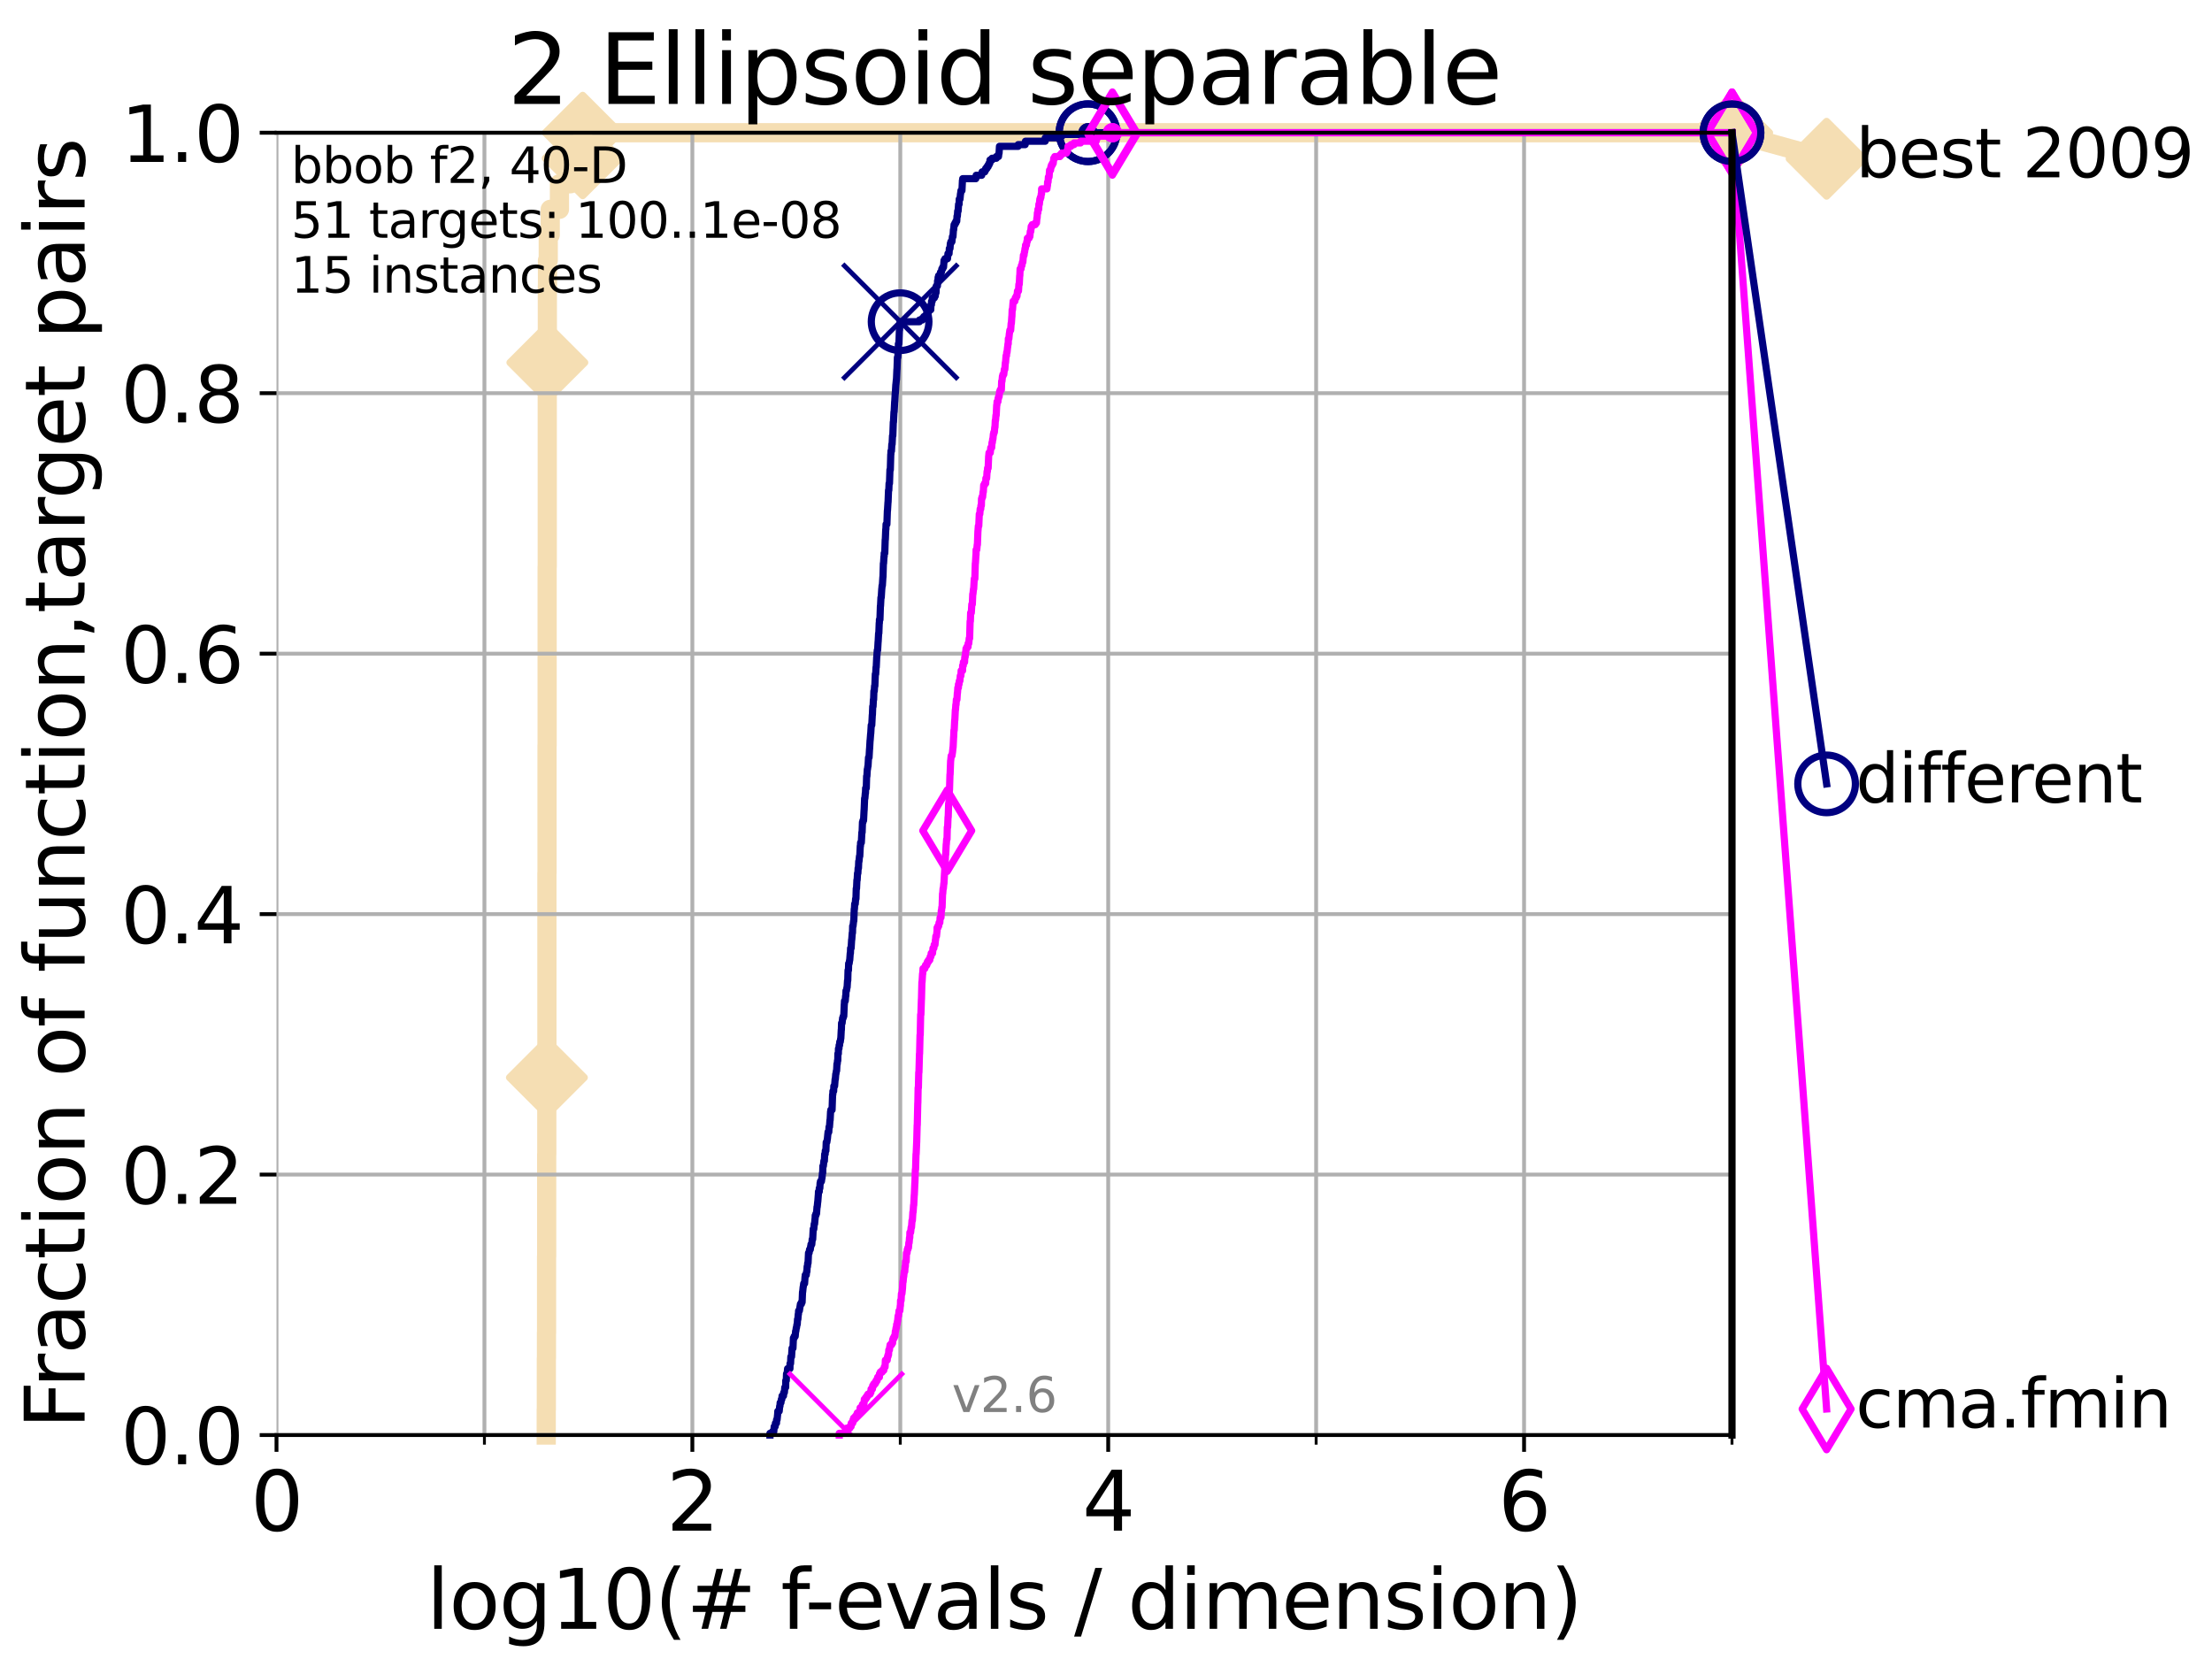 <?xml version="1.0" encoding="utf-8" standalone="no"?>
<!DOCTYPE svg PUBLIC "-//W3C//DTD SVG 1.1//EN"
  "http://www.w3.org/Graphics/SVG/1.1/DTD/svg11.dtd">
<svg height="345.6pt" version="1.1" viewBox="0 0 460.8 345.6" width="460.8pt" xmlns="http://www.w3.org/2000/svg" xmlns:xlink="http://www.w3.org/1999/xlink">
 <defs>
  <style type="text/css">*{stroke-linecap:butt;stroke-linejoin:round;}</style>
 </defs>
 <g id="figure_1">
  <g id="patch_1">
   <path d="M 0 345.6 
L 460.8 345.6 
L 460.8 0 
L 0 0 
z
" style="fill:#ffffff;"/>
  </g>
  <g id="axes_1">
   <g id="patch_2">
    <path d="M 57.6 298.944 
L 360.806 298.944 
L 360.806 27.648 
L 57.6 27.648 
z
" style="fill:#ffffff;"/>
   </g>
   <g id="line2d_1">
    <path d="M 113.789 298.944 
L 113.789 293.624 
L 113.813 293.624 
L 113.813 282.985 
L 113.836 282.985 
L 113.836 277.666 
L 113.86 277.666 
L 113.86 261.707 
L 113.884 261.707 
L 113.884 240.429 
L 113.907 240.429 
L 113.907 224.471 
L 113.931 224.471 
L 113.931 181.914 
L 113.954 181.914 
L 113.954 155.317 
L 113.978 155.317 
L 113.978 118.08 
L 114.001 118.08 
L 114.001 75.524 
L 114.025 75.524 
L 114.025 59.565 
L 114.048 59.565 
L 114.048 54.246 
L 114.211 54.246 
L 114.211 48.926 
L 114.624 48.926 
L 114.624 43.607 
L 116.543 43.607 
L 116.543 38.287 
L 118.836 38.287 
L 118.836 32.968 
L 121.393 32.968 
L 121.393 27.648 
L 360.806 27.648 
" style="fill:none;stroke:#f5deb3;stroke-linecap:square;stroke-width:4;"/>
   </g>
   <g id="line2d_2">
    <defs>
     <path d="M -0 7.778 
L 7.778 0 
L 0 -7.778 
L -7.778 -0 
z
" id="mc48b6320ed" style="stroke:#f5deb3;stroke-linejoin:miter;stroke-width:1.5;"/>
    </defs>
    <g>
     <use style="fill:#f5deb3;stroke:#f5deb3;stroke-linejoin:miter;stroke-width:1.5;" x="113.931" xlink:href="#mc48b6320ed" y="224.471"/>
     <use style="fill:#f5deb3;stroke:#f5deb3;stroke-linejoin:miter;stroke-width:1.5;" x="114.025" xlink:href="#mc48b6320ed" y="75.524"/>
     <use style="fill:#f5deb3;stroke:#f5deb3;stroke-linejoin:miter;stroke-width:1.5;" x="121.393" xlink:href="#mc48b6320ed" y="32.968"/>
     <use style="fill:#f5deb3;stroke:#f5deb3;stroke-linejoin:miter;stroke-width:1.5;" x="121.393" xlink:href="#mc48b6320ed" y="27.648"/>
     <use style="fill:#f5deb3;stroke:#f5deb3;stroke-linejoin:miter;stroke-width:1.5;" x="360.806" xlink:href="#mc48b6320ed" y="27.648"/>
    </g>
   </g>
   <g id="line2d_3">
    <path style="fill:none;stroke:#f5deb3;stroke-linecap:square;stroke-width:4;"/>
    <g/>
   </g>
   <g id="line2d_4">
    <path d="M 360.806 27.648 
L 380.515 33.074 
" style="fill:none;stroke:#f5deb3;stroke-linecap:square;stroke-width:4;"/>
    <g>
     <use style="fill:#f5deb3;stroke:#f5deb3;stroke-linejoin:miter;stroke-width:1.5;" x="360.806" xlink:href="#mc48b6320ed" y="27.648"/>
     <use style="fill:#f5deb3;stroke:#f5deb3;stroke-linejoin:miter;stroke-width:1.5;" x="380.515" xlink:href="#mc48b6320ed" y="33.074"/>
    </g>
   </g>
   <g id="matplotlib.axis_1">
    <g id="xtick_1">
     <g id="line2d_5">
      <path clip-path="url(#p52bf2c9833)" d="M 57.6 298.944 
L 57.6 27.648 
" style="fill:none;stroke:#b0b0b0;stroke-linecap:square;stroke-width:0.8;"/>
     </g>
     <g id="line2d_6">
      <defs>
       <path d="M 0 0 
L 0 3.5 
" id="mc6f0d927c1" style="stroke:#000000;stroke-width:0.8;"/>
      </defs>
      <g>
       <use style="stroke:#000000;stroke-width:0.8;" x="57.6" xlink:href="#mc6f0d927c1" y="298.944"/>
      </g>
     </g>
     <g id="text_1">
      <!-- 0 -->
      <g transform="translate(52.192 318.861)scale(0.17 -0.17)">
       <defs>
        <path d="M 2034 4250 
Q 1547 4250 1301 3770 
Q 1056 3291 1056 2328 
Q 1056 1369 1301 889 
Q 1547 409 2034 409 
Q 2525 409 2770 889 
Q 3016 1369 3016 2328 
Q 3016 3291 2770 3770 
Q 2525 4250 2034 4250 
z
M 2034 4750 
Q 2819 4750 3233 4129 
Q 3647 3509 3647 2328 
Q 3647 1150 3233 529 
Q 2819 -91 2034 -91 
Q 1250 -91 836 529 
Q 422 1150 422 2328 
Q 422 3509 836 4129 
Q 1250 4750 2034 4750 
z
" id="DejaVuSans-30" transform="scale(0.016)"/>
       </defs>
       <use xlink:href="#DejaVuSans-30"/>
      </g>
     </g>
    </g>
    <g id="xtick_2">
     <g id="line2d_7">
      <path clip-path="url(#p52bf2c9833)" d="M 144.23 298.944 
L 144.23 27.648 
" style="fill:none;stroke:#b0b0b0;stroke-linecap:square;stroke-width:0.8;"/>
     </g>
     <g id="line2d_8">
      <g>
       <use style="stroke:#000000;stroke-width:0.8;" x="144.23" xlink:href="#mc6f0d927c1" y="298.944"/>
      </g>
     </g>
     <g id="text_2">
      <!-- 2 -->
      <g transform="translate(138.822 318.861)scale(0.17 -0.17)">
       <defs>
        <path d="M 1228 531 
L 3431 531 
L 3431 0 
L 469 0 
L 469 531 
Q 828 903 1448 1529 
Q 2069 2156 2228 2338 
Q 2531 2678 2651 2914 
Q 2772 3150 2772 3378 
Q 2772 3750 2511 3984 
Q 2250 4219 1831 4219 
Q 1534 4219 1204 4116 
Q 875 4013 500 3803 
L 500 4441 
Q 881 4594 1212 4672 
Q 1544 4750 1819 4750 
Q 2544 4750 2975 4387 
Q 3406 4025 3406 3419 
Q 3406 3131 3298 2873 
Q 3191 2616 2906 2266 
Q 2828 2175 2409 1742 
Q 1991 1309 1228 531 
z
" id="DejaVuSans-32" transform="scale(0.016)"/>
       </defs>
       <use xlink:href="#DejaVuSans-32"/>
      </g>
     </g>
    </g>
    <g id="xtick_3">
     <g id="line2d_9">
      <path clip-path="url(#p52bf2c9833)" d="M 230.861 298.944 
L 230.861 27.648 
" style="fill:none;stroke:#b0b0b0;stroke-linecap:square;stroke-width:0.8;"/>
     </g>
     <g id="line2d_10">
      <g>
       <use style="stroke:#000000;stroke-width:0.8;" x="230.861" xlink:href="#mc6f0d927c1" y="298.944"/>
      </g>
     </g>
     <g id="text_3">
      <!-- 4 -->
      <g transform="translate(225.453 318.861)scale(0.17 -0.17)">
       <defs>
        <path d="M 2419 4116 
L 825 1625 
L 2419 1625 
L 2419 4116 
z
M 2253 4666 
L 3047 4666 
L 3047 1625 
L 3713 1625 
L 3713 1100 
L 3047 1100 
L 3047 0 
L 2419 0 
L 2419 1100 
L 313 1100 
L 313 1709 
L 2253 4666 
z
" id="DejaVuSans-34" transform="scale(0.016)"/>
       </defs>
       <use xlink:href="#DejaVuSans-34"/>
      </g>
     </g>
    </g>
    <g id="xtick_4">
     <g id="line2d_11">
      <path clip-path="url(#p52bf2c9833)" d="M 317.491 298.944 
L 317.491 27.648 
" style="fill:none;stroke:#b0b0b0;stroke-linecap:square;stroke-width:0.8;"/>
     </g>
     <g id="line2d_12">
      <g>
       <use style="stroke:#000000;stroke-width:0.8;" x="317.491" xlink:href="#mc6f0d927c1" y="298.944"/>
      </g>
     </g>
     <g id="text_4">
      <!-- 6 -->
      <g transform="translate(312.083 318.861)scale(0.17 -0.17)">
       <defs>
        <path d="M 2113 2584 
Q 1688 2584 1439 2293 
Q 1191 2003 1191 1497 
Q 1191 994 1439 701 
Q 1688 409 2113 409 
Q 2538 409 2786 701 
Q 3034 994 3034 1497 
Q 3034 2003 2786 2293 
Q 2538 2584 2113 2584 
z
M 3366 4563 
L 3366 3988 
Q 3128 4100 2886 4159 
Q 2644 4219 2406 4219 
Q 1781 4219 1451 3797 
Q 1122 3375 1075 2522 
Q 1259 2794 1537 2939 
Q 1816 3084 2150 3084 
Q 2853 3084 3261 2657 
Q 3669 2231 3669 1497 
Q 3669 778 3244 343 
Q 2819 -91 2113 -91 
Q 1303 -91 875 529 
Q 447 1150 447 2328 
Q 447 3434 972 4092 
Q 1497 4750 2381 4750 
Q 2619 4750 2861 4703 
Q 3103 4656 3366 4563 
z
" id="DejaVuSans-36" transform="scale(0.016)"/>
       </defs>
       <use xlink:href="#DejaVuSans-36"/>
      </g>
     </g>
    </g>
    <g id="xtick_5">
     <g id="line2d_13">
      <path clip-path="url(#p52bf2c9833)" d="M 100.915 298.944 
L 100.915 27.648 
" style="fill:none;stroke:#b0b0b0;stroke-linecap:square;stroke-width:0.8;"/>
     </g>
     <g id="line2d_14">
      <defs>
       <path d="M 0 0 
L 0 2 
" id="mbeb2d37293" style="stroke:#000000;stroke-width:0.6;"/>
      </defs>
      <g>
       <use style="stroke:#000000;stroke-width:0.6;" x="100.915" xlink:href="#mbeb2d37293" y="298.944"/>
      </g>
     </g>
    </g>
    <g id="xtick_6">
     <g id="line2d_15">
      <path clip-path="url(#p52bf2c9833)" d="M 187.546 298.944 
L 187.546 27.648 
" style="fill:none;stroke:#b0b0b0;stroke-linecap:square;stroke-width:0.8;"/>
     </g>
     <g id="line2d_16">
      <g>
       <use style="stroke:#000000;stroke-width:0.6;" x="187.546" xlink:href="#mbeb2d37293" y="298.944"/>
      </g>
     </g>
    </g>
    <g id="xtick_7">
     <g id="line2d_17">
      <path clip-path="url(#p52bf2c9833)" d="M 274.176 298.944 
L 274.176 27.648 
" style="fill:none;stroke:#b0b0b0;stroke-linecap:square;stroke-width:0.8;"/>
     </g>
     <g id="line2d_18">
      <g>
       <use style="stroke:#000000;stroke-width:0.6;" x="274.176" xlink:href="#mbeb2d37293" y="298.944"/>
      </g>
     </g>
    </g>
    <g id="xtick_8">
     <g id="line2d_19">
      <path clip-path="url(#p52bf2c9833)" d="M 360.806 298.944 
L 360.806 27.648 
" style="fill:none;stroke:#b0b0b0;stroke-linecap:square;stroke-width:0.8;"/>
     </g>
     <g id="line2d_20">
      <g>
       <use style="stroke:#000000;stroke-width:0.6;" x="360.806" xlink:href="#mbeb2d37293" y="298.944"/>
      </g>
     </g>
    </g>
    <g id="text_5">
     <!-- log10(# f-evals / dimension) -->
     <g transform="translate(88.823 339.314)scale(0.17 -0.17)">
      <defs>
       <path d="M 603 4863 
L 1178 4863 
L 1178 0 
L 603 0 
L 603 4863 
z
" id="DejaVuSans-6c" transform="scale(0.016)"/>
       <path d="M 1959 3097 
Q 1497 3097 1228 2736 
Q 959 2375 959 1747 
Q 959 1119 1226 758 
Q 1494 397 1959 397 
Q 2419 397 2687 759 
Q 2956 1122 2956 1747 
Q 2956 2369 2687 2733 
Q 2419 3097 1959 3097 
z
M 1959 3584 
Q 2709 3584 3137 3096 
Q 3566 2609 3566 1747 
Q 3566 888 3137 398 
Q 2709 -91 1959 -91 
Q 1206 -91 779 398 
Q 353 888 353 1747 
Q 353 2609 779 3096 
Q 1206 3584 1959 3584 
z
" id="DejaVuSans-6f" transform="scale(0.016)"/>
       <path d="M 2906 1791 
Q 2906 2416 2648 2759 
Q 2391 3103 1925 3103 
Q 1463 3103 1205 2759 
Q 947 2416 947 1791 
Q 947 1169 1205 825 
Q 1463 481 1925 481 
Q 2391 481 2648 825 
Q 2906 1169 2906 1791 
z
M 3481 434 
Q 3481 -459 3084 -895 
Q 2688 -1331 1869 -1331 
Q 1566 -1331 1297 -1286 
Q 1028 -1241 775 -1147 
L 775 -588 
Q 1028 -725 1275 -790 
Q 1522 -856 1778 -856 
Q 2344 -856 2625 -561 
Q 2906 -266 2906 331 
L 2906 616 
Q 2728 306 2450 153 
Q 2172 0 1784 0 
Q 1141 0 747 490 
Q 353 981 353 1791 
Q 353 2603 747 3093 
Q 1141 3584 1784 3584 
Q 2172 3584 2450 3431 
Q 2728 3278 2906 2969 
L 2906 3500 
L 3481 3500 
L 3481 434 
z
" id="DejaVuSans-67" transform="scale(0.016)"/>
       <path d="M 794 531 
L 1825 531 
L 1825 4091 
L 703 3866 
L 703 4441 
L 1819 4666 
L 2450 4666 
L 2450 531 
L 3481 531 
L 3481 0 
L 794 0 
L 794 531 
z
" id="DejaVuSans-31" transform="scale(0.016)"/>
       <path d="M 1984 4856 
Q 1566 4138 1362 3434 
Q 1159 2731 1159 2009 
Q 1159 1288 1364 580 
Q 1569 -128 1984 -844 
L 1484 -844 
Q 1016 -109 783 600 
Q 550 1309 550 2009 
Q 550 2706 781 3412 
Q 1013 4119 1484 4856 
L 1984 4856 
z
" id="DejaVuSans-28" transform="scale(0.016)"/>
       <path d="M 3272 2816 
L 2363 2816 
L 2100 1772 
L 3016 1772 
L 3272 2816 
z
M 2803 4594 
L 2478 3297 
L 3391 3297 
L 3719 4594 
L 4219 4594 
L 3897 3297 
L 4872 3297 
L 4872 2816 
L 3775 2816 
L 3519 1772 
L 4513 1772 
L 4513 1294 
L 3397 1294 
L 3072 0 
L 2572 0 
L 2894 1294 
L 1978 1294 
L 1656 0 
L 1153 0 
L 1478 1294 
L 494 1294 
L 494 1772 
L 1594 1772 
L 1856 2816 
L 850 2816 
L 850 3297 
L 1978 3297 
L 2297 4594 
L 2803 4594 
z
" id="DejaVuSans-23" transform="scale(0.016)"/>
       <path id="DejaVuSans-20" transform="scale(0.016)"/>
       <path d="M 2375 4863 
L 2375 4384 
L 1825 4384 
Q 1516 4384 1395 4259 
Q 1275 4134 1275 3809 
L 1275 3500 
L 2222 3500 
L 2222 3053 
L 1275 3053 
L 1275 0 
L 697 0 
L 697 3053 
L 147 3053 
L 147 3500 
L 697 3500 
L 697 3744 
Q 697 4328 969 4595 
Q 1241 4863 1831 4863 
L 2375 4863 
z
" id="DejaVuSans-66" transform="scale(0.016)"/>
       <path d="M 313 2009 
L 1997 2009 
L 1997 1497 
L 313 1497 
L 313 2009 
z
" id="DejaVuSans-2d" transform="scale(0.016)"/>
       <path d="M 3597 1894 
L 3597 1613 
L 953 1613 
Q 991 1019 1311 708 
Q 1631 397 2203 397 
Q 2534 397 2845 478 
Q 3156 559 3463 722 
L 3463 178 
Q 3153 47 2828 -22 
Q 2503 -91 2169 -91 
Q 1331 -91 842 396 
Q 353 884 353 1716 
Q 353 2575 817 3079 
Q 1281 3584 2069 3584 
Q 2775 3584 3186 3129 
Q 3597 2675 3597 1894 
z
M 3022 2063 
Q 3016 2534 2758 2815 
Q 2500 3097 2075 3097 
Q 1594 3097 1305 2825 
Q 1016 2553 972 2059 
L 3022 2063 
z
" id="DejaVuSans-65" transform="scale(0.016)"/>
       <path d="M 191 3500 
L 800 3500 
L 1894 563 
L 2988 3500 
L 3597 3500 
L 2284 0 
L 1503 0 
L 191 3500 
z
" id="DejaVuSans-76" transform="scale(0.016)"/>
       <path d="M 2194 1759 
Q 1497 1759 1228 1600 
Q 959 1441 959 1056 
Q 959 750 1161 570 
Q 1363 391 1709 391 
Q 2188 391 2477 730 
Q 2766 1069 2766 1631 
L 2766 1759 
L 2194 1759 
z
M 3341 1997 
L 3341 0 
L 2766 0 
L 2766 531 
Q 2569 213 2275 61 
Q 1981 -91 1556 -91 
Q 1019 -91 701 211 
Q 384 513 384 1019 
Q 384 1609 779 1909 
Q 1175 2209 1959 2209 
L 2766 2209 
L 2766 2266 
Q 2766 2663 2505 2880 
Q 2244 3097 1772 3097 
Q 1472 3097 1187 3025 
Q 903 2953 641 2809 
L 641 3341 
Q 956 3463 1253 3523 
Q 1550 3584 1831 3584 
Q 2591 3584 2966 3190 
Q 3341 2797 3341 1997 
z
" id="DejaVuSans-61" transform="scale(0.016)"/>
       <path d="M 2834 3397 
L 2834 2853 
Q 2591 2978 2328 3040 
Q 2066 3103 1784 3103 
Q 1356 3103 1142 2972 
Q 928 2841 928 2578 
Q 928 2378 1081 2264 
Q 1234 2150 1697 2047 
L 1894 2003 
Q 2506 1872 2764 1633 
Q 3022 1394 3022 966 
Q 3022 478 2636 193 
Q 2250 -91 1575 -91 
Q 1294 -91 989 -36 
Q 684 19 347 128 
L 347 722 
Q 666 556 975 473 
Q 1284 391 1588 391 
Q 1994 391 2212 530 
Q 2431 669 2431 922 
Q 2431 1156 2273 1281 
Q 2116 1406 1581 1522 
L 1381 1569 
Q 847 1681 609 1914 
Q 372 2147 372 2553 
Q 372 3047 722 3315 
Q 1072 3584 1716 3584 
Q 2034 3584 2315 3537 
Q 2597 3491 2834 3397 
z
" id="DejaVuSans-73" transform="scale(0.016)"/>
       <path d="M 1625 4666 
L 2156 4666 
L 531 -594 
L 0 -594 
L 1625 4666 
z
" id="DejaVuSans-2f" transform="scale(0.016)"/>
       <path d="M 2906 2969 
L 2906 4863 
L 3481 4863 
L 3481 0 
L 2906 0 
L 2906 525 
Q 2725 213 2448 61 
Q 2172 -91 1784 -91 
Q 1150 -91 751 415 
Q 353 922 353 1747 
Q 353 2572 751 3078 
Q 1150 3584 1784 3584 
Q 2172 3584 2448 3432 
Q 2725 3281 2906 2969 
z
M 947 1747 
Q 947 1113 1208 752 
Q 1469 391 1925 391 
Q 2381 391 2643 752 
Q 2906 1113 2906 1747 
Q 2906 2381 2643 2742 
Q 2381 3103 1925 3103 
Q 1469 3103 1208 2742 
Q 947 2381 947 1747 
z
" id="DejaVuSans-64" transform="scale(0.016)"/>
       <path d="M 603 3500 
L 1178 3500 
L 1178 0 
L 603 0 
L 603 3500 
z
M 603 4863 
L 1178 4863 
L 1178 4134 
L 603 4134 
L 603 4863 
z
" id="DejaVuSans-69" transform="scale(0.016)"/>
       <path d="M 3328 2828 
Q 3544 3216 3844 3400 
Q 4144 3584 4550 3584 
Q 5097 3584 5394 3201 
Q 5691 2819 5691 2113 
L 5691 0 
L 5113 0 
L 5113 2094 
Q 5113 2597 4934 2840 
Q 4756 3084 4391 3084 
Q 3944 3084 3684 2787 
Q 3425 2491 3425 1978 
L 3425 0 
L 2847 0 
L 2847 2094 
Q 2847 2600 2669 2842 
Q 2491 3084 2119 3084 
Q 1678 3084 1418 2786 
Q 1159 2488 1159 1978 
L 1159 0 
L 581 0 
L 581 3500 
L 1159 3500 
L 1159 2956 
Q 1356 3278 1631 3431 
Q 1906 3584 2284 3584 
Q 2666 3584 2933 3390 
Q 3200 3197 3328 2828 
z
" id="DejaVuSans-6d" transform="scale(0.016)"/>
       <path d="M 3513 2113 
L 3513 0 
L 2938 0 
L 2938 2094 
Q 2938 2591 2744 2837 
Q 2550 3084 2163 3084 
Q 1697 3084 1428 2787 
Q 1159 2491 1159 1978 
L 1159 0 
L 581 0 
L 581 3500 
L 1159 3500 
L 1159 2956 
Q 1366 3272 1645 3428 
Q 1925 3584 2291 3584 
Q 2894 3584 3203 3211 
Q 3513 2838 3513 2113 
z
" id="DejaVuSans-6e" transform="scale(0.016)"/>
       <path d="M 513 4856 
L 1013 4856 
Q 1481 4119 1714 3412 
Q 1947 2706 1947 2009 
Q 1947 1309 1714 600 
Q 1481 -109 1013 -844 
L 513 -844 
Q 928 -128 1133 580 
Q 1338 1288 1338 2009 
Q 1338 2731 1133 3434 
Q 928 4138 513 4856 
z
" id="DejaVuSans-29" transform="scale(0.016)"/>
      </defs>
      <use xlink:href="#DejaVuSans-6c"/>
      <use x="27.783" xlink:href="#DejaVuSans-6f"/>
      <use x="88.965" xlink:href="#DejaVuSans-67"/>
      <use x="152.441" xlink:href="#DejaVuSans-31"/>
      <use x="216.064" xlink:href="#DejaVuSans-30"/>
      <use x="279.688" xlink:href="#DejaVuSans-28"/>
      <use x="318.701" xlink:href="#DejaVuSans-23"/>
      <use x="402.49" xlink:href="#DejaVuSans-20"/>
      <use x="434.277" xlink:href="#DejaVuSans-66"/>
      <use x="463.982" xlink:href="#DejaVuSans-2d"/>
      <use x="500.066" xlink:href="#DejaVuSans-65"/>
      <use x="561.59" xlink:href="#DejaVuSans-76"/>
      <use x="620.77" xlink:href="#DejaVuSans-61"/>
      <use x="682.049" xlink:href="#DejaVuSans-6c"/>
      <use x="709.832" xlink:href="#DejaVuSans-73"/>
      <use x="761.932" xlink:href="#DejaVuSans-20"/>
      <use x="793.719" xlink:href="#DejaVuSans-2f"/>
      <use x="827.41" xlink:href="#DejaVuSans-20"/>
      <use x="859.197" xlink:href="#DejaVuSans-64"/>
      <use x="922.674" xlink:href="#DejaVuSans-69"/>
      <use x="950.457" xlink:href="#DejaVuSans-6d"/>
      <use x="1047.869" xlink:href="#DejaVuSans-65"/>
      <use x="1109.393" xlink:href="#DejaVuSans-6e"/>
      <use x="1172.771" xlink:href="#DejaVuSans-73"/>
      <use x="1224.871" xlink:href="#DejaVuSans-69"/>
      <use x="1252.654" xlink:href="#DejaVuSans-6f"/>
      <use x="1313.836" xlink:href="#DejaVuSans-6e"/>
      <use x="1377.215" xlink:href="#DejaVuSans-29"/>
     </g>
    </g>
   </g>
   <g id="matplotlib.axis_2">
    <g id="ytick_1">
     <g id="line2d_21">
      <path clip-path="url(#p52bf2c9833)" d="M 57.6 298.944 
L 360.806 298.944 
" style="fill:none;stroke:#b0b0b0;stroke-linecap:square;stroke-width:0.8;"/>
     </g>
     <g id="line2d_22">
      <defs>
       <path d="M 0 0 
L -3.5 0 
" id="m617ba396fc" style="stroke:#000000;stroke-width:0.8;"/>
      </defs>
      <g>
       <use style="stroke:#000000;stroke-width:0.8;" x="57.6" xlink:href="#m617ba396fc" y="298.944"/>
      </g>
     </g>
     <g id="text_6">
      <!-- 0.0 -->
      <g transform="translate(25.155 305.023)scale(0.16 -0.16)">
       <defs>
        <path d="M 684 794 
L 1344 794 
L 1344 0 
L 684 0 
L 684 794 
z
" id="DejaVuSans-2e" transform="scale(0.016)"/>
       </defs>
       <use xlink:href="#DejaVuSans-30"/>
       <use x="63.623" xlink:href="#DejaVuSans-2e"/>
       <use x="95.41" xlink:href="#DejaVuSans-30"/>
      </g>
     </g>
    </g>
    <g id="ytick_2">
     <g id="line2d_23">
      <path clip-path="url(#p52bf2c9833)" d="M 57.6 244.685 
L 360.806 244.685 
" style="fill:none;stroke:#b0b0b0;stroke-linecap:square;stroke-width:0.8;"/>
     </g>
     <g id="line2d_24">
      <g>
       <use style="stroke:#000000;stroke-width:0.8;" x="57.6" xlink:href="#m617ba396fc" y="244.685"/>
      </g>
     </g>
     <g id="text_7">
      <!-- 0.2 -->
      <g transform="translate(25.155 250.764)scale(0.16 -0.16)">
       <use xlink:href="#DejaVuSans-30"/>
       <use x="63.623" xlink:href="#DejaVuSans-2e"/>
       <use x="95.41" xlink:href="#DejaVuSans-32"/>
      </g>
     </g>
    </g>
    <g id="ytick_3">
     <g id="line2d_25">
      <path clip-path="url(#p52bf2c9833)" d="M 57.6 190.426 
L 360.806 190.426 
" style="fill:none;stroke:#b0b0b0;stroke-linecap:square;stroke-width:0.8;"/>
     </g>
     <g id="line2d_26">
      <g>
       <use style="stroke:#000000;stroke-width:0.8;" x="57.6" xlink:href="#m617ba396fc" y="190.426"/>
      </g>
     </g>
     <g id="text_8">
      <!-- 0.4 -->
      <g transform="translate(25.155 196.504)scale(0.16 -0.16)">
       <use xlink:href="#DejaVuSans-30"/>
       <use x="63.623" xlink:href="#DejaVuSans-2e"/>
       <use x="95.41" xlink:href="#DejaVuSans-34"/>
      </g>
     </g>
    </g>
    <g id="ytick_4">
     <g id="line2d_27">
      <path clip-path="url(#p52bf2c9833)" d="M 57.6 136.166 
L 360.806 136.166 
" style="fill:none;stroke:#b0b0b0;stroke-linecap:square;stroke-width:0.8;"/>
     </g>
     <g id="line2d_28">
      <g>
       <use style="stroke:#000000;stroke-width:0.8;" x="57.6" xlink:href="#m617ba396fc" y="136.166"/>
      </g>
     </g>
     <g id="text_9">
      <!-- 0.6 -->
      <g transform="translate(25.155 142.245)scale(0.16 -0.16)">
       <use xlink:href="#DejaVuSans-30"/>
       <use x="63.623" xlink:href="#DejaVuSans-2e"/>
       <use x="95.41" xlink:href="#DejaVuSans-36"/>
      </g>
     </g>
    </g>
    <g id="ytick_5">
     <g id="line2d_29">
      <path clip-path="url(#p52bf2c9833)" d="M 57.6 81.907 
L 360.806 81.907 
" style="fill:none;stroke:#b0b0b0;stroke-linecap:square;stroke-width:0.8;"/>
     </g>
     <g id="line2d_30">
      <g>
       <use style="stroke:#000000;stroke-width:0.8;" x="57.6" xlink:href="#m617ba396fc" y="81.907"/>
      </g>
     </g>
     <g id="text_10">
      <!-- 0.8 -->
      <g transform="translate(25.155 87.986)scale(0.16 -0.16)">
       <defs>
        <path d="M 2034 2216 
Q 1584 2216 1326 1975 
Q 1069 1734 1069 1313 
Q 1069 891 1326 650 
Q 1584 409 2034 409 
Q 2484 409 2743 651 
Q 3003 894 3003 1313 
Q 3003 1734 2745 1975 
Q 2488 2216 2034 2216 
z
M 1403 2484 
Q 997 2584 770 2862 
Q 544 3141 544 3541 
Q 544 4100 942 4425 
Q 1341 4750 2034 4750 
Q 2731 4750 3128 4425 
Q 3525 4100 3525 3541 
Q 3525 3141 3298 2862 
Q 3072 2584 2669 2484 
Q 3125 2378 3379 2068 
Q 3634 1759 3634 1313 
Q 3634 634 3220 271 
Q 2806 -91 2034 -91 
Q 1263 -91 848 271 
Q 434 634 434 1313 
Q 434 1759 690 2068 
Q 947 2378 1403 2484 
z
M 1172 3481 
Q 1172 3119 1398 2916 
Q 1625 2713 2034 2713 
Q 2441 2713 2670 2916 
Q 2900 3119 2900 3481 
Q 2900 3844 2670 4047 
Q 2441 4250 2034 4250 
Q 1625 4250 1398 4047 
Q 1172 3844 1172 3481 
z
" id="DejaVuSans-38" transform="scale(0.016)"/>
       </defs>
       <use xlink:href="#DejaVuSans-30"/>
       <use x="63.623" xlink:href="#DejaVuSans-2e"/>
       <use x="95.41" xlink:href="#DejaVuSans-38"/>
      </g>
     </g>
    </g>
    <g id="ytick_6">
     <g id="line2d_31">
      <path clip-path="url(#p52bf2c9833)" d="M 57.6 27.648 
L 360.806 27.648 
" style="fill:none;stroke:#b0b0b0;stroke-linecap:square;stroke-width:0.8;"/>
     </g>
     <g id="line2d_32">
      <g>
       <use style="stroke:#000000;stroke-width:0.8;" x="57.6" xlink:href="#m617ba396fc" y="27.648"/>
      </g>
     </g>
     <g id="text_11">
      <!-- 1.0 -->
      <g transform="translate(25.155 33.727)scale(0.16 -0.16)">
       <use xlink:href="#DejaVuSans-31"/>
       <use x="63.623" xlink:href="#DejaVuSans-2e"/>
       <use x="95.41" xlink:href="#DejaVuSans-30"/>
      </g>
     </g>
    </g>
    <g id="text_12">
     <!-- Fraction of function,target pairs -->
     <g transform="translate(17.62 297.681)rotate(-90)scale(0.17 -0.17)">
      <defs>
       <path d="M 628 4666 
L 3309 4666 
L 3309 4134 
L 1259 4134 
L 1259 2759 
L 3109 2759 
L 3109 2228 
L 1259 2228 
L 1259 0 
L 628 0 
L 628 4666 
z
" id="DejaVuSans-46" transform="scale(0.016)"/>
       <path d="M 2631 2963 
Q 2534 3019 2420 3045 
Q 2306 3072 2169 3072 
Q 1681 3072 1420 2755 
Q 1159 2438 1159 1844 
L 1159 0 
L 581 0 
L 581 3500 
L 1159 3500 
L 1159 2956 
Q 1341 3275 1631 3429 
Q 1922 3584 2338 3584 
Q 2397 3584 2469 3576 
Q 2541 3569 2628 3553 
L 2631 2963 
z
" id="DejaVuSans-72" transform="scale(0.016)"/>
       <path d="M 3122 3366 
L 3122 2828 
Q 2878 2963 2633 3030 
Q 2388 3097 2138 3097 
Q 1578 3097 1268 2742 
Q 959 2388 959 1747 
Q 959 1106 1268 751 
Q 1578 397 2138 397 
Q 2388 397 2633 464 
Q 2878 531 3122 666 
L 3122 134 
Q 2881 22 2623 -34 
Q 2366 -91 2075 -91 
Q 1284 -91 818 406 
Q 353 903 353 1747 
Q 353 2603 823 3093 
Q 1294 3584 2113 3584 
Q 2378 3584 2631 3529 
Q 2884 3475 3122 3366 
z
" id="DejaVuSans-63" transform="scale(0.016)"/>
       <path d="M 1172 4494 
L 1172 3500 
L 2356 3500 
L 2356 3053 
L 1172 3053 
L 1172 1153 
Q 1172 725 1289 603 
Q 1406 481 1766 481 
L 2356 481 
L 2356 0 
L 1766 0 
Q 1100 0 847 248 
Q 594 497 594 1153 
L 594 3053 
L 172 3053 
L 172 3500 
L 594 3500 
L 594 4494 
L 1172 4494 
z
" id="DejaVuSans-74" transform="scale(0.016)"/>
       <path d="M 544 1381 
L 544 3500 
L 1119 3500 
L 1119 1403 
Q 1119 906 1312 657 
Q 1506 409 1894 409 
Q 2359 409 2629 706 
Q 2900 1003 2900 1516 
L 2900 3500 
L 3475 3500 
L 3475 0 
L 2900 0 
L 2900 538 
Q 2691 219 2414 64 
Q 2138 -91 1772 -91 
Q 1169 -91 856 284 
Q 544 659 544 1381 
z
M 1991 3584 
L 1991 3584 
z
" id="DejaVuSans-75" transform="scale(0.016)"/>
       <path d="M 750 794 
L 1409 794 
L 1409 256 
L 897 -744 
L 494 -744 
L 750 256 
L 750 794 
z
" id="DejaVuSans-2c" transform="scale(0.016)"/>
       <path d="M 1159 525 
L 1159 -1331 
L 581 -1331 
L 581 3500 
L 1159 3500 
L 1159 2969 
Q 1341 3281 1617 3432 
Q 1894 3584 2278 3584 
Q 2916 3584 3314 3078 
Q 3713 2572 3713 1747 
Q 3713 922 3314 415 
Q 2916 -91 2278 -91 
Q 1894 -91 1617 61 
Q 1341 213 1159 525 
z
M 3116 1747 
Q 3116 2381 2855 2742 
Q 2594 3103 2138 3103 
Q 1681 3103 1420 2742 
Q 1159 2381 1159 1747 
Q 1159 1113 1420 752 
Q 1681 391 2138 391 
Q 2594 391 2855 752 
Q 3116 1113 3116 1747 
z
" id="DejaVuSans-70" transform="scale(0.016)"/>
      </defs>
      <use xlink:href="#DejaVuSans-46"/>
      <use x="50.27" xlink:href="#DejaVuSans-72"/>
      <use x="91.383" xlink:href="#DejaVuSans-61"/>
      <use x="152.662" xlink:href="#DejaVuSans-63"/>
      <use x="207.643" xlink:href="#DejaVuSans-74"/>
      <use x="246.852" xlink:href="#DejaVuSans-69"/>
      <use x="274.635" xlink:href="#DejaVuSans-6f"/>
      <use x="335.816" xlink:href="#DejaVuSans-6e"/>
      <use x="399.195" xlink:href="#DejaVuSans-20"/>
      <use x="430.982" xlink:href="#DejaVuSans-6f"/>
      <use x="492.164" xlink:href="#DejaVuSans-66"/>
      <use x="527.369" xlink:href="#DejaVuSans-20"/>
      <use x="559.156" xlink:href="#DejaVuSans-66"/>
      <use x="594.361" xlink:href="#DejaVuSans-75"/>
      <use x="657.74" xlink:href="#DejaVuSans-6e"/>
      <use x="721.119" xlink:href="#DejaVuSans-63"/>
      <use x="776.1" xlink:href="#DejaVuSans-74"/>
      <use x="815.309" xlink:href="#DejaVuSans-69"/>
      <use x="843.092" xlink:href="#DejaVuSans-6f"/>
      <use x="904.273" xlink:href="#DejaVuSans-6e"/>
      <use x="967.652" xlink:href="#DejaVuSans-2c"/>
      <use x="999.439" xlink:href="#DejaVuSans-74"/>
      <use x="1038.648" xlink:href="#DejaVuSans-61"/>
      <use x="1099.928" xlink:href="#DejaVuSans-72"/>
      <use x="1139.291" xlink:href="#DejaVuSans-67"/>
      <use x="1202.768" xlink:href="#DejaVuSans-65"/>
      <use x="1264.291" xlink:href="#DejaVuSans-74"/>
      <use x="1303.5" xlink:href="#DejaVuSans-20"/>
      <use x="1335.287" xlink:href="#DejaVuSans-70"/>
      <use x="1398.764" xlink:href="#DejaVuSans-61"/>
      <use x="1460.043" xlink:href="#DejaVuSans-69"/>
      <use x="1487.826" xlink:href="#DejaVuSans-72"/>
      <use x="1528.939" xlink:href="#DejaVuSans-73"/>
     </g>
    </g>
   </g>
   <g id="line2d_33">
    <defs>
     <path d="M 0 1.5 
C 0.398 1.5 0.779 1.342 1.061 1.061 
C 1.342 0.779 1.5 0.398 1.5 0 
C 1.5 -0.398 1.342 -0.779 1.061 -1.061 
C 0.779 -1.342 0.398 -1.5 0 -1.5 
C -0.398 -1.5 -0.779 -1.342 -1.061 -1.061 
C -1.342 -0.779 -1.5 -0.398 -1.5 0 
C -1.5 0.398 -1.342 0.779 -1.061 1.061 
C -0.779 1.342 -0.398 1.5 0 1.5 
z
" id="mec4194b16f" style="stroke:#f5deb3;"/>
    </defs>
    <g>
     <use style="fill:#f5deb3;stroke:#f5deb3;" x="121.393" xlink:href="#mec4194b16f" y="27.648"/>
     <use style="fill:#f5deb3;stroke:#f5deb3;" x="121.393" xlink:href="#mec4194b16f" y="27.648"/>
    </g>
   </g>
   <g id="line2d_34">
    <defs>
     <path d="M 0 1.5 
C 0.398 1.5 0.779 1.342 1.061 1.061 
C 1.342 0.779 1.5 0.398 1.5 0 
C 1.5 -0.398 1.342 -0.779 1.061 -1.061 
C 0.779 -1.342 0.398 -1.5 0 -1.5 
C -0.398 -1.5 -0.779 -1.342 -1.061 -1.061 
C -1.342 -0.779 -1.5 -0.398 -1.5 0 
C -1.5 0.398 -1.342 0.779 -1.061 1.061 
C -0.779 1.342 -0.398 1.5 0 1.5 
z
" id="mf4df6a370e" style="stroke:#000080;"/>
    </defs>
    <g>
     <use style="fill:#000080;stroke:#000080;" x="226.648" xlink:href="#mf4df6a370e" y="27.648"/>
     <use style="fill:#000080;stroke:#000080;" x="226.648" xlink:href="#mf4df6a370e" y="27.648"/>
    </g>
   </g>
   <g id="line2d_35">
    <path d="M 160.393 298.944 
L 160.393 298.589 
L 160.912 298.589 
L 160.912 298.235 
L 161.192 298.235 
L 161.284 297.171 
L 161.48 297.171 
L 161.537 296.462 
L 161.757 296.462 
L 161.775 295.752 
L 161.882 295.752 
L 161.989 294.688 
L 161.996 294.688 
L 162.036 293.979 
L 162.319 293.979 
L 162.423 292.915 
L 162.48 292.915 
L 162.523 292.206 
L 162.682 292.206 
L 162.77 291.497 
L 162.871 291.497 
L 162.924 290.787 
L 163.217 290.787 
L 163.265 290.078 
L 163.402 290.078 
L 163.486 289.014 
L 163.668 289.014 
L 163.688 287.596 
L 163.798 287.596 
L 163.851 286.177 
L 163.97 286.177 
L 164.072 285.113 
L 164.557 285.113 
L 164.576 284.049 
L 164.687 284.049 
L 164.751 282.631 
L 164.892 282.631 
L 164.999 280.858 
L 165.188 280.858 
L 165.283 278.73 
L 165.445 278.73 
L 165.445 278.375 
L 165.654 278.375 
L 165.742 277.311 
L 165.786 277.311 
L 165.882 276.602 
L 165.918 276.602 
L 166.024 275.893 
L 166.077 275.893 
L 166.142 274.829 
L 166.209 274.829 
L 166.294 273.765 
L 166.332 273.765 
L 166.364 273.056 
L 166.525 273.056 
L 166.634 272.346 
L 166.637 272.346 
L 166.743 271.637 
L 166.949 271.637 
L 166.949 271.282 
L 167.092 271.282 
L 167.181 269.155 
L 167.206 269.155 
L 167.316 268.091 
L 167.336 268.091 
L 167.426 267.381 
L 167.609 267.381 
L 167.709 265.963 
L 167.75 265.963 
L 167.75 265.608 
L 167.959 265.608 
L 168.028 264.899 
L 168.084 264.899 
L 168.147 263.835 
L 168.21 263.835 
L 168.26 263.126 
L 168.331 263.126 
L 168.432 260.998 
L 168.557 260.998 
L 168.644 260.289 
L 168.798 260.289 
L 168.884 259.579 
L 168.942 259.579 
L 168.942 259.225 
L 169.108 259.225 
L 169.198 258.161 
L 169.296 258.161 
L 169.404 256.033 
L 169.525 256.033 
L 169.618 254.969 
L 169.691 254.969 
L 169.785 253.905 
L 169.802 253.905 
L 169.831 253.196 
L 169.968 253.196 
L 169.968 252.841 
L 170.095 252.841 
L 170.201 251.423 
L 170.237 251.423 
L 170.345 250.359 
L 170.359 250.359 
L 170.469 248.94 
L 170.478 248.94 
L 170.502 248.231 
L 170.666 248.231 
L 170.669 247.522 
L 170.786 247.522 
L 170.843 246.458 
L 170.914 246.458 
L 170.914 246.103 
L 171.118 246.103 
L 171.21 245.394 
L 171.241 245.394 
L 171.333 244.33 
L 171.382 244.33 
L 171.422 242.912 
L 171.519 242.912 
L 171.629 241.848 
L 171.729 241.848 
L 171.797 240.429 
L 171.899 240.429 
L 171.924 239.72 
L 172.049 239.72 
L 172.12 237.947 
L 172.243 237.947 
L 172.353 237.237 
L 172.362 237.237 
L 172.461 236.174 
L 172.494 236.174 
L 172.494 235.819 
L 172.65 235.819 
L 172.706 234.755 
L 172.795 234.755 
L 172.896 233.336 
L 172.931 233.336 
L 173.023 231.563 
L 173.079 231.563 
L 173.079 231.209 
L 173.335 231.209 
L 173.445 228.017 
L 173.489 228.017 
L 173.513 227.308 
L 173.665 227.308 
L 173.708 226.244 
L 173.861 226.244 
L 173.971 224.825 
L 174.016 224.825 
L 174.102 223.761 
L 174.127 223.761 
L 174.238 223.052 
L 174.282 223.052 
L 174.354 221.634 
L 174.409 221.634 
L 174.472 220.924 
L 174.526 220.924 
L 174.547 219.506 
L 174.642 219.506 
L 174.67 218.442 
L 174.769 218.442 
L 174.81 217.733 
L 174.902 217.733 
L 174.942 217.023 
L 175.045 217.023 
L 175.136 216.314 
L 175.16 216.314 
L 175.251 214.541 
L 175.272 214.541 
L 175.316 213.122 
L 175.425 213.122 
L 175.536 212.058 
L 175.65 212.058 
L 175.65 211.704 
L 175.771 211.704 
L 175.878 209.221 
L 175.892 209.221 
L 175.925 208.512 
L 176.08 208.512 
L 176.163 207.448 
L 176.202 207.448 
L 176.239 206.384 
L 176.331 206.384 
L 176.438 205.675 
L 176.469 205.675 
L 176.558 204.256 
L 176.602 204.256 
L 176.663 202.129 
L 176.746 202.129 
L 176.791 200.71 
L 176.888 200.71 
L 176.992 200.001 
L 177.015 200.001 
L 177.117 198.582 
L 177.156 198.582 
L 177.195 197.518 
L 177.304 197.518 
L 177.412 195.745 
L 177.435 195.745 
L 177.543 194.327 
L 177.589 194.327 
L 177.624 192.908 
L 177.708 192.908 
L 177.819 191.844 
L 177.862 191.844 
L 177.957 189.362 
L 177.993 189.362 
L 178.048 188.298 
L 178.163 188.298 
L 178.242 187.234 
L 178.311 187.234 
L 178.372 185.106 
L 178.43 185.106 
L 178.51 183.333 
L 178.558 183.333 
L 178.639 181.914 
L 178.709 181.914 
L 178.765 180.85 
L 178.832 180.85 
L 178.892 179.432 
L 178.946 179.432 
L 179.045 178.368 
L 179.105 178.368 
L 179.211 176.24 
L 179.248 176.24 
L 179.278 175.531 
L 179.431 175.531 
L 179.541 173.403 
L 179.594 173.403 
L 179.67 171.275 
L 179.768 171.275 
L 179.768 170.921 
L 179.894 170.921 
L 180 168.793 
L 180.013 168.793 
L 180.115 166.31 
L 180.169 166.31 
L 180.258 165.246 
L 180.289 165.246 
L 180.326 164.183 
L 180.463 164.183 
L 180.535 161.7 
L 180.589 161.7 
L 180.673 160.282 
L 180.703 160.282 
L 180.802 159.572 
L 180.827 159.572 
L 180.928 157.799 
L 181.038 157.799 
L 181.139 156.026 
L 181.15 156.026 
L 181.251 154.253 
L 181.264 154.253 
L 181.374 152.834 
L 181.39 152.834 
L 181.495 151.061 
L 181.604 151.061 
L 181.715 148.933 
L 181.735 148.933 
L 181.806 147.16 
L 181.873 147.16 
L 181.944 145.742 
L 181.99 145.742 
L 182.046 143.968 
L 182.126 143.968 
L 182.19 142.904 
L 182.248 142.904 
L 182.348 140.422 
L 182.419 140.422 
L 182.498 139.003 
L 182.535 139.003 
L 182.636 136.876 
L 182.649 136.876 
L 182.754 135.457 
L 182.824 135.457 
L 182.923 133.684 
L 182.936 133.684 
L 183.033 131.911 
L 183.077 131.911 
L 183.159 129.783 
L 183.189 129.783 
L 183.202 129.074 
L 183.307 129.074 
L 183.405 126.237 
L 183.429 126.237 
L 183.521 124.463 
L 183.579 124.463 
L 183.688 122.69 
L 183.697 122.69 
L 183.757 121.981 
L 183.811 121.981 
L 183.921 120.208 
L 183.94 120.208 
L 184.025 117.371 
L 184.06 117.371 
L 184.147 115.952 
L 184.182 115.952 
L 184.199 115.243 
L 184.314 115.243 
L 184.406 112.406 
L 184.43 112.406 
L 184.518 110.278 
L 184.545 110.278 
L 184.585 109.214 
L 184.756 109.214 
L 184.857 106.377 
L 184.878 106.377 
L 184.985 104.604 
L 185 104.604 
L 185.098 102.121 
L 185.157 102.121 
L 185.212 100.703 
L 185.294 100.703 
L 185.391 97.866 
L 185.469 97.866 
L 185.562 94.674 
L 185.582 94.674 
L 185.607 93.965 
L 185.705 93.965 
L 185.782 92.546 
L 185.842 92.546 
L 185.928 90.773 
L 185.989 90.773 
L 186.092 87.936 
L 186.125 87.936 
L 186.233 85.808 
L 186.268 85.808 
L 186.378 83.68 
L 186.391 83.68 
L 186.494 81.907 
L 186.516 81.907 
L 186.618 80.134 
L 186.628 80.134 
L 186.732 79.07 
L 186.752 79.07 
L 186.845 76.942 
L 186.863 76.942 
L 186.948 74.46 
L 187.031 74.46 
L 187.132 72.687 
L 187.146 72.687 
L 187.154 71.623 
L 187.263 71.623 
L 187.361 68.786 
L 187.393 68.786 
L 187.471 67.367 
L 187.509 67.367 
L 187.509 67.013 
L 191.541 67.013 
L 191.541 66.658 
L 192.154 66.658 
L 192.154 66.303 
L 192.455 66.303 
L 192.455 65.949 
L 192.877 65.949 
L 192.877 65.594 
L 193.15 65.594 
L 193.15 65.239 
L 193.338 65.239 
L 193.338 64.885 
L 193.502 64.885 
L 193.502 64.53 
L 193.892 64.53 
L 193.928 63.466 
L 194.036 63.466 
L 194.057 62.757 
L 194.195 62.757 
L 194.206 62.048 
L 194.647 62.048 
L 194.647 61.693 
L 194.825 61.693 
L 194.903 60.984 
L 194.991 60.984 
L 195.054 59.565 
L 195.281 59.565 
L 195.312 58.501 
L 195.4 58.501 
L 195.428 57.792 
L 195.522 57.792 
L 195.522 57.437 
L 195.907 57.437 
L 195.915 56.728 
L 196.107 56.728 
L 196.198 56.019 
L 196.378 56.019 
L 196.378 55.664 
L 196.555 55.664 
L 196.659 54.246 
L 196.859 54.246 
L 196.859 53.891 
L 197.381 53.891 
L 197.479 52.827 
L 197.705 52.827 
L 197.766 51.763 
L 197.9 51.763 
L 197.979 50.699 
L 198.085 50.699 
L 198.085 50.345 
L 198.302 50.345 
L 198.408 49.281 
L 198.524 49.281 
L 198.617 47.862 
L 198.665 47.862 
L 198.757 46.798 
L 198.939 46.798 
L 198.939 46.444 
L 199.131 46.444 
L 199.131 46.089 
L 199.303 46.089 
L 199.366 45.025 
L 199.434 45.025 
L 199.505 43.961 
L 199.594 43.961 
L 199.692 42.543 
L 199.798 42.543 
L 199.828 41.479 
L 199.985 41.479 
L 200.082 40.415 
L 200.098 40.415 
L 200.187 39.706 
L 200.391 39.706 
L 200.496 37.578 
L 200.552 37.578 
L 200.552 37.223 
L 203.273 37.223 
L 203.358 36.514 
L 204.502 36.514 
L 204.595 35.805 
L 205.149 35.805 
L 205.149 35.45 
L 205.336 35.45 
L 205.336 35.095 
L 205.598 35.095 
L 205.598 34.741 
L 205.838 34.741 
L 205.838 34.386 
L 206.024 34.386 
L 206.024 34.031 
L 206.195 34.031 
L 206.235 33.322 
L 206.666 33.322 
L 206.666 32.968 
L 207.552 32.968 
L 207.552 32.613 
L 208.002 32.613 
L 208.087 31.904 
L 208.125 31.904 
L 208.206 30.485 
L 212.102 30.485 
L 212.102 30.13 
L 213.561 30.13 
L 213.622 29.421 
L 217.733 29.421 
L 217.747 28.712 
L 220.668 28.712 
L 220.668 28.357 
L 221.228 28.357 
L 221.228 28.003 
L 226.648 28.003 
L 226.648 27.648 
L 360.806 27.648 
L 360.806 27.648 
" style="fill:none;stroke:#000080;stroke-linecap:square;stroke-width:1.5;"/>
   </g>
   <g id="line2d_36">
    <defs>
     <path d="M 0 6 
C 1.591 6 3.117 5.368 4.243 4.243 
C 5.368 3.117 6 1.591 6 0 
C 6 -1.591 5.368 -3.117 4.243 -4.243 
C 3.117 -5.368 1.591 -6 0 -6 
C -1.591 -6 -3.117 -5.368 -4.243 -4.243 
C -5.368 -3.117 -6 -1.591 -6 0 
C -6 1.591 -5.368 3.117 -4.243 4.243 
C -3.117 5.368 -1.591 6 0 6 
z
" id="ma02f7ceff3" style="stroke:#000080;stroke-width:1.5;"/>
    </defs>
    <g>
     <use style="fill-opacity:0;stroke:#000080;stroke-width:1.5;" x="187.509" xlink:href="#ma02f7ceff3" y="67.013"/>
     <use style="fill-opacity:0;stroke:#000080;stroke-width:1.5;" x="226.648" xlink:href="#ma02f7ceff3" y="27.648"/>
     <use style="fill-opacity:0;stroke:#000080;stroke-width:1.5;" x="226.648" xlink:href="#ma02f7ceff3" y="27.648"/>
     <use style="fill-opacity:0;stroke:#000080;stroke-width:1.5;" x="360.806" xlink:href="#ma02f7ceff3" y="27.648"/>
    </g>
   </g>
   <g id="line2d_37">
    <path style="fill:none;stroke:#000080;stroke-linecap:square;stroke-width:1.5;"/>
    <g/>
   </g>
   <g id="line2d_38">
    <path clip-path="url(#p52bf2c9833)" d="M 187.555 67.013 
" style="fill:none;stroke:#000080;stroke-linecap:square;stroke-width:1.5;"/>
    <defs>
     <path d="M -12 12 
L 12 -12 
M -12 -12 
L 12 12 
" id="mb709f4f607" style="stroke:#000080;"/>
    </defs>
    <g clip-path="url(#p52bf2c9833)">
     <use style="fill:#000080;stroke:#000080;" x="187.555" xlink:href="#mb709f4f607" y="67.013"/>
    </g>
   </g>
   <g id="line2d_39">
    <defs>
     <path d="M 0 1.5 
C 0.398 1.5 0.779 1.342 1.061 1.061 
C 1.342 0.779 1.5 0.398 1.5 0 
C 1.5 -0.398 1.342 -0.779 1.061 -1.061 
C 0.779 -1.342 0.398 -1.5 0 -1.5 
C -0.398 -1.5 -0.779 -1.342 -1.061 -1.061 
C -1.342 -0.779 -1.5 -0.398 -1.5 0 
C -1.5 0.398 -1.342 0.779 -1.061 1.061 
C -0.779 1.342 -0.398 1.5 0 1.5 
z
" id="ma4b289f685" style="stroke:#ff00ff;"/>
    </defs>
    <g>
     <use style="fill:#ff00ff;stroke:#ff00ff;" x="231.736" xlink:href="#ma4b289f685" y="27.648"/>
     <use style="fill:#ff00ff;stroke:#ff00ff;" x="231.736" xlink:href="#ma4b289f685" y="27.648"/>
    </g>
   </g>
   <g id="line2d_40">
    <path d="M 174.83 298.944 
L 174.83 298.589 
L 176.085 298.589 
L 176.155 297.88 
L 176.322 297.88 
L 176.322 297.525 
L 177.022 297.525 
L 177.022 297.171 
L 177.298 297.171 
L 177.332 296.462 
L 177.633 296.462 
L 177.707 295.752 
L 177.833 295.752 
L 177.833 295.398 
L 178.181 295.398 
L 178.181 295.043 
L 178.444 295.043 
L 178.444 294.688 
L 178.589 294.688 
L 178.589 294.334 
L 179.088 294.334 
L 179.18 293.27 
L 179.558 293.27 
L 179.658 292.561 
L 179.977 292.561 
L 180.051 291.497 
L 180.322 291.497 
L 180.322 291.142 
L 180.581 291.142 
L 180.581 290.787 
L 180.802 290.787 
L 180.802 290.433 
L 181.257 290.433 
L 181.257 290.078 
L 181.427 290.078 
L 181.46 289.369 
L 181.741 289.369 
L 181.801 288.66 
L 182.002 288.66 
L 182.002 288.305 
L 182.306 288.305 
L 182.306 287.95 
L 182.506 287.95 
L 182.506 287.596 
L 182.725 287.596 
L 182.725 287.241 
L 182.843 287.241 
L 182.843 286.886 
L 183.196 286.886 
L 183.209 286.177 
L 183.384 286.177 
L 183.384 285.822 
L 183.777 285.822 
L 183.777 285.468 
L 184.107 285.468 
L 184.212 284.759 
L 184.378 284.759 
L 184.442 283.34 
L 184.822 283.34 
L 184.878 282.631 
L 184.979 282.631 
L 184.979 282.276 
L 185.093 282.276 
L 185.16 281.212 
L 185.29 281.212 
L 185.36 280.503 
L 185.42 280.503 
L 185.42 280.148 
L 185.736 280.148 
L 185.736 279.794 
L 185.943 279.794 
L 185.957 279.084 
L 186.082 279.084 
L 186.082 278.73 
L 186.279 278.73 
L 186.279 278.375 
L 186.433 278.375 
L 186.522 277.311 
L 186.563 277.311 
L 186.67 276.602 
L 186.743 276.602 
L 186.793 275.893 
L 186.868 275.893 
L 186.963 275.183 
L 186.995 275.183 
L 187.095 274.12 
L 187.187 274.12 
L 187.287 273.056 
L 187.451 273.056 
L 187.546 271.992 
L 187.578 271.992 
L 187.6 270.928 
L 187.713 270.928 
L 187.783 269.509 
L 187.89 269.509 
L 187.999 268.445 
L 188.005 268.445 
L 188.082 267.027 
L 188.132 267.027 
L 188.22 265.963 
L 188.256 265.963 
L 188.359 264.899 
L 188.474 264.899 
L 188.542 263.835 
L 188.593 263.835 
L 188.648 262.771 
L 188.771 262.771 
L 188.838 260.998 
L 188.958 260.998 
L 189.007 260.289 
L 189.128 260.289 
L 189.128 259.934 
L 189.249 259.934 
L 189.334 258.87 
L 189.39 258.87 
L 189.471 257.806 
L 189.522 257.806 
L 189.546 256.742 
L 189.7 256.742 
L 189.809 255.678 
L 189.883 255.678 
L 189.986 254.26 
L 190.062 254.26 
L 190.173 252.487 
L 190.219 252.487 
L 190.311 251.068 
L 190.347 251.068 
L 190.452 248.94 
L 190.469 248.94 
L 190.577 246.458 
L 190.591 246.458 
L 190.689 243.621 
L 190.729 243.621 
L 190.824 240.429 
L 190.852 240.429 
L 190.961 237.947 
L 190.966 237.947 
L 191.06 234.4 
L 191.082 234.4 
L 191.19 229.79 
L 191.204 229.79 
L 191.265 226.598 
L 191.316 226.598 
L 191.391 223.407 
L 191.431 223.407 
L 191.542 219.506 
L 191.567 219.506 
L 191.661 215.605 
L 191.699 215.605 
L 191.789 211.349 
L 191.84 211.349 
L 191.946 208.157 
L 191.958 208.157 
L 192.049 204.611 
L 192.08 204.611 
L 192.187 202.838 
L 192.226 202.838 
L 192.284 201.774 
L 192.654 201.774 
L 192.654 201.419 
L 192.796 201.419 
L 192.796 201.065 
L 193.064 201.065 
L 193.064 200.71 
L 193.193 200.71 
L 193.193 200.355 
L 193.42 200.355 
L 193.42 200.001 
L 193.688 200.001 
L 193.773 199.291 
L 193.924 199.291 
L 193.984 198.582 
L 194.26 198.582 
L 194.361 197.518 
L 194.545 197.518 
L 194.607 196.809 
L 194.775 196.809 
L 194.872 195.745 
L 194.903 195.745 
L 194.951 195.036 
L 195.084 195.036 
L 195.194 193.972 
L 195.208 193.972 
L 195.209 193.263 
L 195.385 193.263 
L 195.385 192.908 
L 195.548 192.908 
L 195.627 192.199 
L 195.781 192.199 
L 195.841 191.135 
L 196.022 191.135 
L 196.088 189.716 
L 196.14 189.716 
L 196.2 189.007 
L 196.253 189.007 
L 196.351 186.17 
L 196.385 186.17 
L 196.461 185.106 
L 196.514 185.106 
L 196.615 184.042 
L 196.645 184.042 
L 196.755 181.914 
L 196.762 181.914 
L 196.842 180.496 
L 196.878 180.496 
L 196.968 178.013 
L 197.013 178.013 
L 197.113 175.886 
L 197.136 175.886 
L 197.204 174.822 
L 197.283 174.822 
L 197.342 172.339 
L 197.408 172.339 
L 197.495 170.211 
L 197.527 170.211 
L 197.619 167.374 
L 197.677 167.374 
L 197.774 164.537 
L 197.799 164.537 
L 197.895 161.346 
L 197.921 161.346 
L 198.03 158.508 
L 198.042 158.508 
L 198.153 157.445 
L 198.31 157.445 
L 198.416 156.735 
L 198.421 156.735 
L 198.532 155.671 
L 198.551 155.671 
L 198.653 153.544 
L 198.665 153.544 
L 198.726 152.125 
L 198.777 152.125 
L 198.88 149.997 
L 198.911 149.997 
L 199.015 147.869 
L 199.051 147.869 
L 199.118 146.805 
L 199.163 146.805 
L 199.228 145.742 
L 199.347 145.742 
L 199.436 144.323 
L 199.463 144.323 
L 199.534 143.259 
L 199.653 143.259 
L 199.665 142.55 
L 199.786 142.55 
L 199.84 141.841 
L 199.963 141.841 
L 200.046 140.777 
L 200.174 140.777 
L 200.223 139.713 
L 200.519 139.713 
L 200.534 138.649 
L 200.671 138.649 
L 200.685 137.94 
L 200.935 137.94 
L 200.982 136.876 
L 201.058 136.876 
L 201.161 135.812 
L 201.19 135.812 
L 201.243 135.102 
L 201.418 135.102 
L 201.418 134.748 
L 201.661 134.748 
L 201.679 134.039 
L 201.814 134.039 
L 201.907 132.975 
L 201.992 132.975 
L 202.094 129.428 
L 202.144 129.428 
L 202.202 127.655 
L 202.34 127.655 
L 202.446 125.882 
L 202.551 125.882 
L 202.642 123.754 
L 202.68 123.754 
L 202.791 122.69 
L 202.834 122.69 
L 202.933 120.917 
L 202.958 120.917 
L 202.958 120.562 
L 203.079 120.562 
L 203.174 117.371 
L 203.198 117.371 
L 203.305 115.598 
L 203.325 115.598 
L 203.34 114.534 
L 203.472 114.534 
L 203.574 113.47 
L 203.611 113.47 
L 203.719 110.633 
L 203.728 110.633 
L 203.807 109.569 
L 203.897 109.569 
L 204.003 107.086 
L 204.114 107.086 
L 204.19 106.022 
L 204.309 106.022 
L 204.345 105.313 
L 204.437 105.313 
L 204.467 103.895 
L 204.562 103.895 
L 204.562 103.54 
L 204.698 103.54 
L 204.786 102.476 
L 204.843 102.476 
L 204.92 101.058 
L 205.099 101.058 
L 205.099 100.703 
L 205.336 100.703 
L 205.374 99.639 
L 205.537 99.639 
L 205.626 98.22 
L 205.688 98.22 
L 205.734 97.511 
L 205.849 97.511 
L 205.956 95.029 
L 205.965 95.029 
L 206.033 94.319 
L 206.291 94.319 
L 206.395 93.256 
L 206.584 93.256 
L 206.655 92.192 
L 206.72 92.192 
L 206.793 91.482 
L 206.845 91.482 
L 206.942 90.418 
L 207.021 90.418 
L 207.021 90.064 
L 207.135 90.064 
L 207.228 89 
L 207.27 89 
L 207.34 87.581 
L 207.391 87.581 
L 207.473 86.517 
L 207.525 86.517 
L 207.632 84.39 
L 207.671 84.39 
L 207.706 83.68 
L 207.884 83.68 
L 207.924 82.971 
L 208.013 82.971 
L 208.013 82.616 
L 208.137 82.616 
L 208.234 81.553 
L 208.37 81.553 
L 208.37 81.198 
L 208.599 81.198 
L 208.666 79.425 
L 208.729 79.425 
L 208.829 78.361 
L 208.923 78.361 
L 208.923 78.006 
L 209.107 78.006 
L 209.217 76.942 
L 209.324 76.942 
L 209.434 75.524 
L 209.474 75.524 
L 209.582 74.105 
L 209.671 74.105 
L 209.717 73.396 
L 209.785 73.396 
L 209.894 72.332 
L 209.909 72.332 
L 209.982 71.623 
L 210.035 71.623 
L 210.058 70.559 
L 210.164 70.559 
L 210.268 69.495 
L 210.279 69.495 
L 210.372 68.786 
L 210.542 68.786 
L 210.638 67.367 
L 210.687 67.367 
L 210.781 65.949 
L 210.799 65.949 
L 210.85 64.53 
L 210.922 64.53 
L 211.027 63.112 
L 211.058 63.112 
L 211.058 62.757 
L 211.41 62.757 
L 211.495 62.048 
L 211.689 62.048 
L 211.689 61.693 
L 211.854 61.693 
L 211.959 60.629 
L 212.167 60.629 
L 212.257 59.211 
L 212.331 59.211 
L 212.421 57.437 
L 212.449 57.437 
L 212.504 56.019 
L 212.699 56.019 
L 212.778 55.31 
L 212.884 55.31 
L 212.992 54.6 
L 213.078 54.6 
L 213.167 53.536 
L 213.191 53.536 
L 213.191 53.182 
L 213.324 53.182 
L 213.404 52.472 
L 213.45 52.472 
L 213.527 51.763 
L 213.601 51.763 
L 213.642 51.054 
L 213.832 51.054 
L 213.899 50.345 
L 213.984 50.345 
L 214.013 49.635 
L 214.367 49.635 
L 214.367 49.281 
L 214.541 49.281 
L 214.629 48.217 
L 214.726 48.217 
L 214.826 47.153 
L 215.029 47.153 
L 215.029 46.798 
L 215.671 46.798 
L 215.671 46.444 
L 215.919 46.444 
L 216.006 45.38 
L 216.05 45.38 
L 216.112 44.316 
L 216.21 44.316 
L 216.227 43.607 
L 216.379 43.607 
L 216.422 42.543 
L 216.518 42.543 
L 216.618 41.479 
L 216.726 41.479 
L 216.726 41.124 
L 216.837 41.124 
L 216.909 40.415 
L 216.971 40.415 
L 216.987 39.351 
L 218.091 39.351 
L 218.189 38.642 
L 218.209 38.642 
L 218.231 37.932 
L 218.328 37.932 
L 218.4 36.869 
L 218.541 36.869 
L 218.641 35.45 
L 218.85 35.45 
L 218.919 34.741 
L 219.029 34.741 
L 219.029 34.386 
L 219.22 34.386 
L 219.22 34.031 
L 219.405 34.031 
L 219.515 32.968 
L 219.724 32.968 
L 219.724 32.613 
L 220.81 32.613 
L 220.81 32.258 
L 221.137 32.258 
L 221.137 31.904 
L 222.166 31.904 
L 222.166 31.549 
L 222.375 31.549 
L 222.483 30.485 
L 223.101 30.485 
L 223.101 30.13 
L 223.742 30.13 
L 223.742 29.776 
L 225.101 29.776 
L 225.101 29.421 
L 228.357 29.421 
L 228.375 28.712 
L 228.666 28.712 
L 228.666 28.357 
L 230.781 28.357 
L 230.781 28.003 
L 231.736 28.003 
L 231.736 27.648 
L 360.806 27.648 
L 360.806 27.648 
" style="fill:none;stroke:#ff00ff;stroke-linecap:square;stroke-width:1.5;"/>
   </g>
   <g id="line2d_41">
    <defs>
     <path d="M -0 8.485 
L 5.091 0 
L 0 -8.485 
L -5.091 -0 
z
" id="m2e4d844712" style="stroke:#ff00ff;stroke-linejoin:miter;stroke-width:1.5;"/>
    </defs>
    <g>
     <use style="fill-opacity:0;stroke:#ff00ff;stroke-linejoin:miter;stroke-width:1.5;" x="197.323" xlink:href="#m2e4d844712" y="173.048"/>
     <use style="fill-opacity:0;stroke:#ff00ff;stroke-linejoin:miter;stroke-width:1.5;" x="231.736" xlink:href="#m2e4d844712" y="28.003"/>
     <use style="fill-opacity:0;stroke:#ff00ff;stroke-linejoin:miter;stroke-width:1.5;" x="231.736" xlink:href="#m2e4d844712" y="27.648"/>
     <use style="fill-opacity:0;stroke:#ff00ff;stroke-linejoin:miter;stroke-width:1.5;" x="360.806" xlink:href="#m2e4d844712" y="27.648"/>
    </g>
   </g>
   <g id="line2d_42">
    <path style="fill:none;stroke:#ff00ff;stroke-linecap:square;stroke-width:1.5;"/>
    <g/>
   </g>
   <g id="line2d_43">
    <path clip-path="url(#p52bf2c9833)" d="M 176.215 297.88 
" style="fill:none;stroke:#ff00ff;stroke-linecap:square;stroke-width:1.5;"/>
    <defs>
     <path d="M -12 12 
L 12 -12 
M -12 -12 
L 12 12 
" id="md8bf74d065" style="stroke:#ff00ff;"/>
    </defs>
    <g clip-path="url(#p52bf2c9833)">
     <use style="fill:#ff00ff;stroke:#ff00ff;" x="176.215" xlink:href="#md8bf74d065" y="297.88"/>
    </g>
   </g>
   <g id="line2d_44">
    <path d="M 360.806 27.648 
L 380.515 293.518 
" style="fill:none;stroke:#ff00ff;stroke-linecap:square;stroke-width:1.5;"/>
    <g>
     <use style="fill-opacity:0;stroke:#ff00ff;stroke-linejoin:miter;stroke-width:1.5;" x="360.806" xlink:href="#m2e4d844712" y="27.648"/>
     <use style="fill-opacity:0;stroke:#ff00ff;stroke-linejoin:miter;stroke-width:1.5;" x="380.515" xlink:href="#m2e4d844712" y="293.518"/>
    </g>
   </g>
   <g id="line2d_45">
    <path d="M 360.806 27.648 
L 380.515 163.296 
" style="fill:none;stroke:#000080;stroke-linecap:square;stroke-width:1.5;"/>
    <g>
     <use style="fill-opacity:0;stroke:#000080;stroke-width:1.5;" x="360.806" xlink:href="#ma02f7ceff3" y="27.648"/>
     <use style="fill-opacity:0;stroke:#000080;stroke-width:1.5;" x="380.515" xlink:href="#ma02f7ceff3" y="163.296"/>
    </g>
   </g>
   <g id="line2d_46">
    <path d="M 360.806 298.944 
L 360.806 27.648 
" style="fill:none;stroke:#000000;stroke-linecap:square;stroke-width:1.5;"/>
   </g>
   <g id="patch_3">
    <path d="M 57.6 298.944 
L 360.806 298.944 
" style="fill:none;stroke:#000000;stroke-linecap:square;stroke-linejoin:miter;stroke-width:0.8;"/>
   </g>
   <g id="patch_4">
    <path d="M 57.6 27.648 
L 360.806 27.648 
" style="fill:none;stroke:#000000;stroke-linecap:square;stroke-linejoin:miter;stroke-width:0.8;"/>
   </g>
   <g id="text_13">
    <!-- cma.fmin  -->
    <g transform="translate(386.579 297.381)scale(0.14 -0.14)">
     <use xlink:href="#DejaVuSans-63"/>
     <use x="54.98" xlink:href="#DejaVuSans-6d"/>
     <use x="152.393" xlink:href="#DejaVuSans-61"/>
     <use x="213.672" xlink:href="#DejaVuSans-2e"/>
     <use x="245.459" xlink:href="#DejaVuSans-66"/>
     <use x="280.664" xlink:href="#DejaVuSans-6d"/>
     <use x="378.076" xlink:href="#DejaVuSans-69"/>
     <use x="405.859" xlink:href="#DejaVuSans-6e"/>
     <use x="469.238" xlink:href="#DejaVuSans-20"/>
    </g>
   </g>
   <g id="text_14">
    <!-- different -->
    <g transform="translate(386.579 167.159)scale(0.14 -0.14)">
     <use xlink:href="#DejaVuSans-64"/>
     <use x="63.477" xlink:href="#DejaVuSans-69"/>
     <use x="91.26" xlink:href="#DejaVuSans-66"/>
     <use x="126.465" xlink:href="#DejaVuSans-66"/>
     <use x="161.67" xlink:href="#DejaVuSans-65"/>
     <use x="223.193" xlink:href="#DejaVuSans-72"/>
     <use x="262.057" xlink:href="#DejaVuSans-65"/>
     <use x="323.58" xlink:href="#DejaVuSans-6e"/>
     <use x="386.959" xlink:href="#DejaVuSans-74"/>
    </g>
   </g>
   <g id="text_15">
    <!-- best 2009 -->
    <g transform="translate(386.579 36.937)scale(0.14 -0.14)">
     <defs>
      <path d="M 3116 1747 
Q 3116 2381 2855 2742 
Q 2594 3103 2138 3103 
Q 1681 3103 1420 2742 
Q 1159 2381 1159 1747 
Q 1159 1113 1420 752 
Q 1681 391 2138 391 
Q 2594 391 2855 752 
Q 3116 1113 3116 1747 
z
M 1159 2969 
Q 1341 3281 1617 3432 
Q 1894 3584 2278 3584 
Q 2916 3584 3314 3078 
Q 3713 2572 3713 1747 
Q 3713 922 3314 415 
Q 2916 -91 2278 -91 
Q 1894 -91 1617 61 
Q 1341 213 1159 525 
L 1159 0 
L 581 0 
L 581 4863 
L 1159 4863 
L 1159 2969 
z
" id="DejaVuSans-62" transform="scale(0.016)"/>
      <path d="M 703 97 
L 703 672 
Q 941 559 1184 500 
Q 1428 441 1663 441 
Q 2288 441 2617 861 
Q 2947 1281 2994 2138 
Q 2813 1869 2534 1725 
Q 2256 1581 1919 1581 
Q 1219 1581 811 2004 
Q 403 2428 403 3163 
Q 403 3881 828 4315 
Q 1253 4750 1959 4750 
Q 2769 4750 3195 4129 
Q 3622 3509 3622 2328 
Q 3622 1225 3098 567 
Q 2575 -91 1691 -91 
Q 1453 -91 1209 -44 
Q 966 3 703 97 
z
M 1959 2075 
Q 2384 2075 2632 2365 
Q 2881 2656 2881 3163 
Q 2881 3666 2632 3958 
Q 2384 4250 1959 4250 
Q 1534 4250 1286 3958 
Q 1038 3666 1038 3163 
Q 1038 2656 1286 2365 
Q 1534 2075 1959 2075 
z
" id="DejaVuSans-39" transform="scale(0.016)"/>
     </defs>
     <use xlink:href="#DejaVuSans-62"/>
     <use x="63.477" xlink:href="#DejaVuSans-65"/>
     <use x="125" xlink:href="#DejaVuSans-73"/>
     <use x="177.1" xlink:href="#DejaVuSans-74"/>
     <use x="216.309" xlink:href="#DejaVuSans-20"/>
     <use x="248.096" xlink:href="#DejaVuSans-32"/>
     <use x="311.719" xlink:href="#DejaVuSans-30"/>
     <use x="375.342" xlink:href="#DejaVuSans-30"/>
     <use x="438.965" xlink:href="#DejaVuSans-39"/>
    </g>
   </g>
   <g id="text_16">
    <!-- bbob f2, 40-D -->
    <g transform="translate(60.632 38.111)scale(0.102 -0.102)">
     <defs>
      <path d="M 1259 4147 
L 1259 519 
L 2022 519 
Q 2988 519 3436 956 
Q 3884 1394 3884 2338 
Q 3884 3275 3436 3711 
Q 2988 4147 2022 4147 
L 1259 4147 
z
M 628 4666 
L 1925 4666 
Q 3281 4666 3915 4102 
Q 4550 3538 4550 2338 
Q 4550 1131 3912 565 
Q 3275 0 1925 0 
L 628 0 
L 628 4666 
z
" id="DejaVuSans-44" transform="scale(0.016)"/>
     </defs>
     <use xlink:href="#DejaVuSans-62"/>
     <use x="63.477" xlink:href="#DejaVuSans-62"/>
     <use x="126.953" xlink:href="#DejaVuSans-6f"/>
     <use x="188.135" xlink:href="#DejaVuSans-62"/>
     <use x="251.611" xlink:href="#DejaVuSans-20"/>
     <use x="283.398" xlink:href="#DejaVuSans-66"/>
     <use x="318.604" xlink:href="#DejaVuSans-32"/>
     <use x="382.227" xlink:href="#DejaVuSans-2c"/>
     <use x="414.014" xlink:href="#DejaVuSans-20"/>
     <use x="445.801" xlink:href="#DejaVuSans-34"/>
     <use x="509.424" xlink:href="#DejaVuSans-30"/>
     <use x="573.047" xlink:href="#DejaVuSans-2d"/>
     <use x="609.131" xlink:href="#DejaVuSans-44"/>
    </g>
    <!-- 51 targets: 100..1e-08 -->
    <g transform="translate(60.632 49.533)scale(0.102 -0.102)">
     <defs>
      <path d="M 691 4666 
L 3169 4666 
L 3169 4134 
L 1269 4134 
L 1269 2991 
Q 1406 3038 1543 3061 
Q 1681 3084 1819 3084 
Q 2600 3084 3056 2656 
Q 3513 2228 3513 1497 
Q 3513 744 3044 326 
Q 2575 -91 1722 -91 
Q 1428 -91 1123 -41 
Q 819 9 494 109 
L 494 744 
Q 775 591 1075 516 
Q 1375 441 1709 441 
Q 2250 441 2565 725 
Q 2881 1009 2881 1497 
Q 2881 1984 2565 2268 
Q 2250 2553 1709 2553 
Q 1456 2553 1204 2497 
Q 953 2441 691 2322 
L 691 4666 
z
" id="DejaVuSans-35" transform="scale(0.016)"/>
      <path d="M 750 794 
L 1409 794 
L 1409 0 
L 750 0 
L 750 794 
z
M 750 3309 
L 1409 3309 
L 1409 2516 
L 750 2516 
L 750 3309 
z
" id="DejaVuSans-3a" transform="scale(0.016)"/>
     </defs>
     <use xlink:href="#DejaVuSans-35"/>
     <use x="63.623" xlink:href="#DejaVuSans-31"/>
     <use x="127.246" xlink:href="#DejaVuSans-20"/>
     <use x="159.033" xlink:href="#DejaVuSans-74"/>
     <use x="198.242" xlink:href="#DejaVuSans-61"/>
     <use x="259.521" xlink:href="#DejaVuSans-72"/>
     <use x="298.885" xlink:href="#DejaVuSans-67"/>
     <use x="362.361" xlink:href="#DejaVuSans-65"/>
     <use x="423.885" xlink:href="#DejaVuSans-74"/>
     <use x="463.094" xlink:href="#DejaVuSans-73"/>
     <use x="515.193" xlink:href="#DejaVuSans-3a"/>
     <use x="548.885" xlink:href="#DejaVuSans-20"/>
     <use x="580.672" xlink:href="#DejaVuSans-31"/>
     <use x="644.295" xlink:href="#DejaVuSans-30"/>
     <use x="707.918" xlink:href="#DejaVuSans-30"/>
     <use x="771.541" xlink:href="#DejaVuSans-2e"/>
     <use x="803.328" xlink:href="#DejaVuSans-2e"/>
     <use x="835.115" xlink:href="#DejaVuSans-31"/>
     <use x="898.738" xlink:href="#DejaVuSans-65"/>
     <use x="960.262" xlink:href="#DejaVuSans-2d"/>
     <use x="996.346" xlink:href="#DejaVuSans-30"/>
     <use x="1059.969" xlink:href="#DejaVuSans-38"/>
    </g>
    <!-- 15 instances -->
    <g transform="translate(60.632 60.955)scale(0.102 -0.102)">
     <use xlink:href="#DejaVuSans-31"/>
     <use x="63.623" xlink:href="#DejaVuSans-35"/>
     <use x="127.246" xlink:href="#DejaVuSans-20"/>
     <use x="159.033" xlink:href="#DejaVuSans-69"/>
     <use x="186.816" xlink:href="#DejaVuSans-6e"/>
     <use x="250.195" xlink:href="#DejaVuSans-73"/>
     <use x="302.295" xlink:href="#DejaVuSans-74"/>
     <use x="341.504" xlink:href="#DejaVuSans-61"/>
     <use x="402.783" xlink:href="#DejaVuSans-6e"/>
     <use x="466.162" xlink:href="#DejaVuSans-63"/>
     <use x="521.143" xlink:href="#DejaVuSans-65"/>
     <use x="582.666" xlink:href="#DejaVuSans-73"/>
    </g>
   </g>
   <g id="text_17">
    <!-- v2.6 -->
    <g style="fill:#808080;" transform="translate(198.292 294.151)scale(0.1 -0.1)">
     <use xlink:href="#DejaVuSans-76"/>
     <use x="59.18" xlink:href="#DejaVuSans-32"/>
     <use x="122.803" xlink:href="#DejaVuSans-2e"/>
     <use x="154.59" xlink:href="#DejaVuSans-36"/>
    </g>
   </g>
   <g id="text_18">
    <!-- 2 Ellipsoid separable -->
    <g transform="translate(105.67 21.648)scale(0.2 -0.2)">
     <defs>
      <path d="M 628 4666 
L 3578 4666 
L 3578 4134 
L 1259 4134 
L 1259 2753 
L 3481 2753 
L 3481 2222 
L 1259 2222 
L 1259 531 
L 3634 531 
L 3634 0 
L 628 0 
L 628 4666 
z
" id="DejaVuSans-45" transform="scale(0.016)"/>
     </defs>
     <use xlink:href="#DejaVuSans-32"/>
     <use x="63.623" xlink:href="#DejaVuSans-20"/>
     <use x="95.41" xlink:href="#DejaVuSans-45"/>
     <use x="158.594" xlink:href="#DejaVuSans-6c"/>
     <use x="186.377" xlink:href="#DejaVuSans-6c"/>
     <use x="214.16" xlink:href="#DejaVuSans-69"/>
     <use x="241.943" xlink:href="#DejaVuSans-70"/>
     <use x="305.42" xlink:href="#DejaVuSans-73"/>
     <use x="357.52" xlink:href="#DejaVuSans-6f"/>
     <use x="418.701" xlink:href="#DejaVuSans-69"/>
     <use x="446.484" xlink:href="#DejaVuSans-64"/>
     <use x="509.961" xlink:href="#DejaVuSans-20"/>
     <use x="541.748" xlink:href="#DejaVuSans-73"/>
     <use x="593.848" xlink:href="#DejaVuSans-65"/>
     <use x="655.371" xlink:href="#DejaVuSans-70"/>
     <use x="718.848" xlink:href="#DejaVuSans-61"/>
     <use x="780.127" xlink:href="#DejaVuSans-72"/>
     <use x="821.24" xlink:href="#DejaVuSans-61"/>
     <use x="882.52" xlink:href="#DejaVuSans-62"/>
     <use x="945.996" xlink:href="#DejaVuSans-6c"/>
     <use x="973.779" xlink:href="#DejaVuSans-65"/>
    </g>
   </g>
  </g>
 </g>
 <defs>
  <clipPath id="p52bf2c9833">
   <rect height="271.296" width="303.206" x="57.6" y="27.648"/>
  </clipPath>
 </defs>
</svg>
